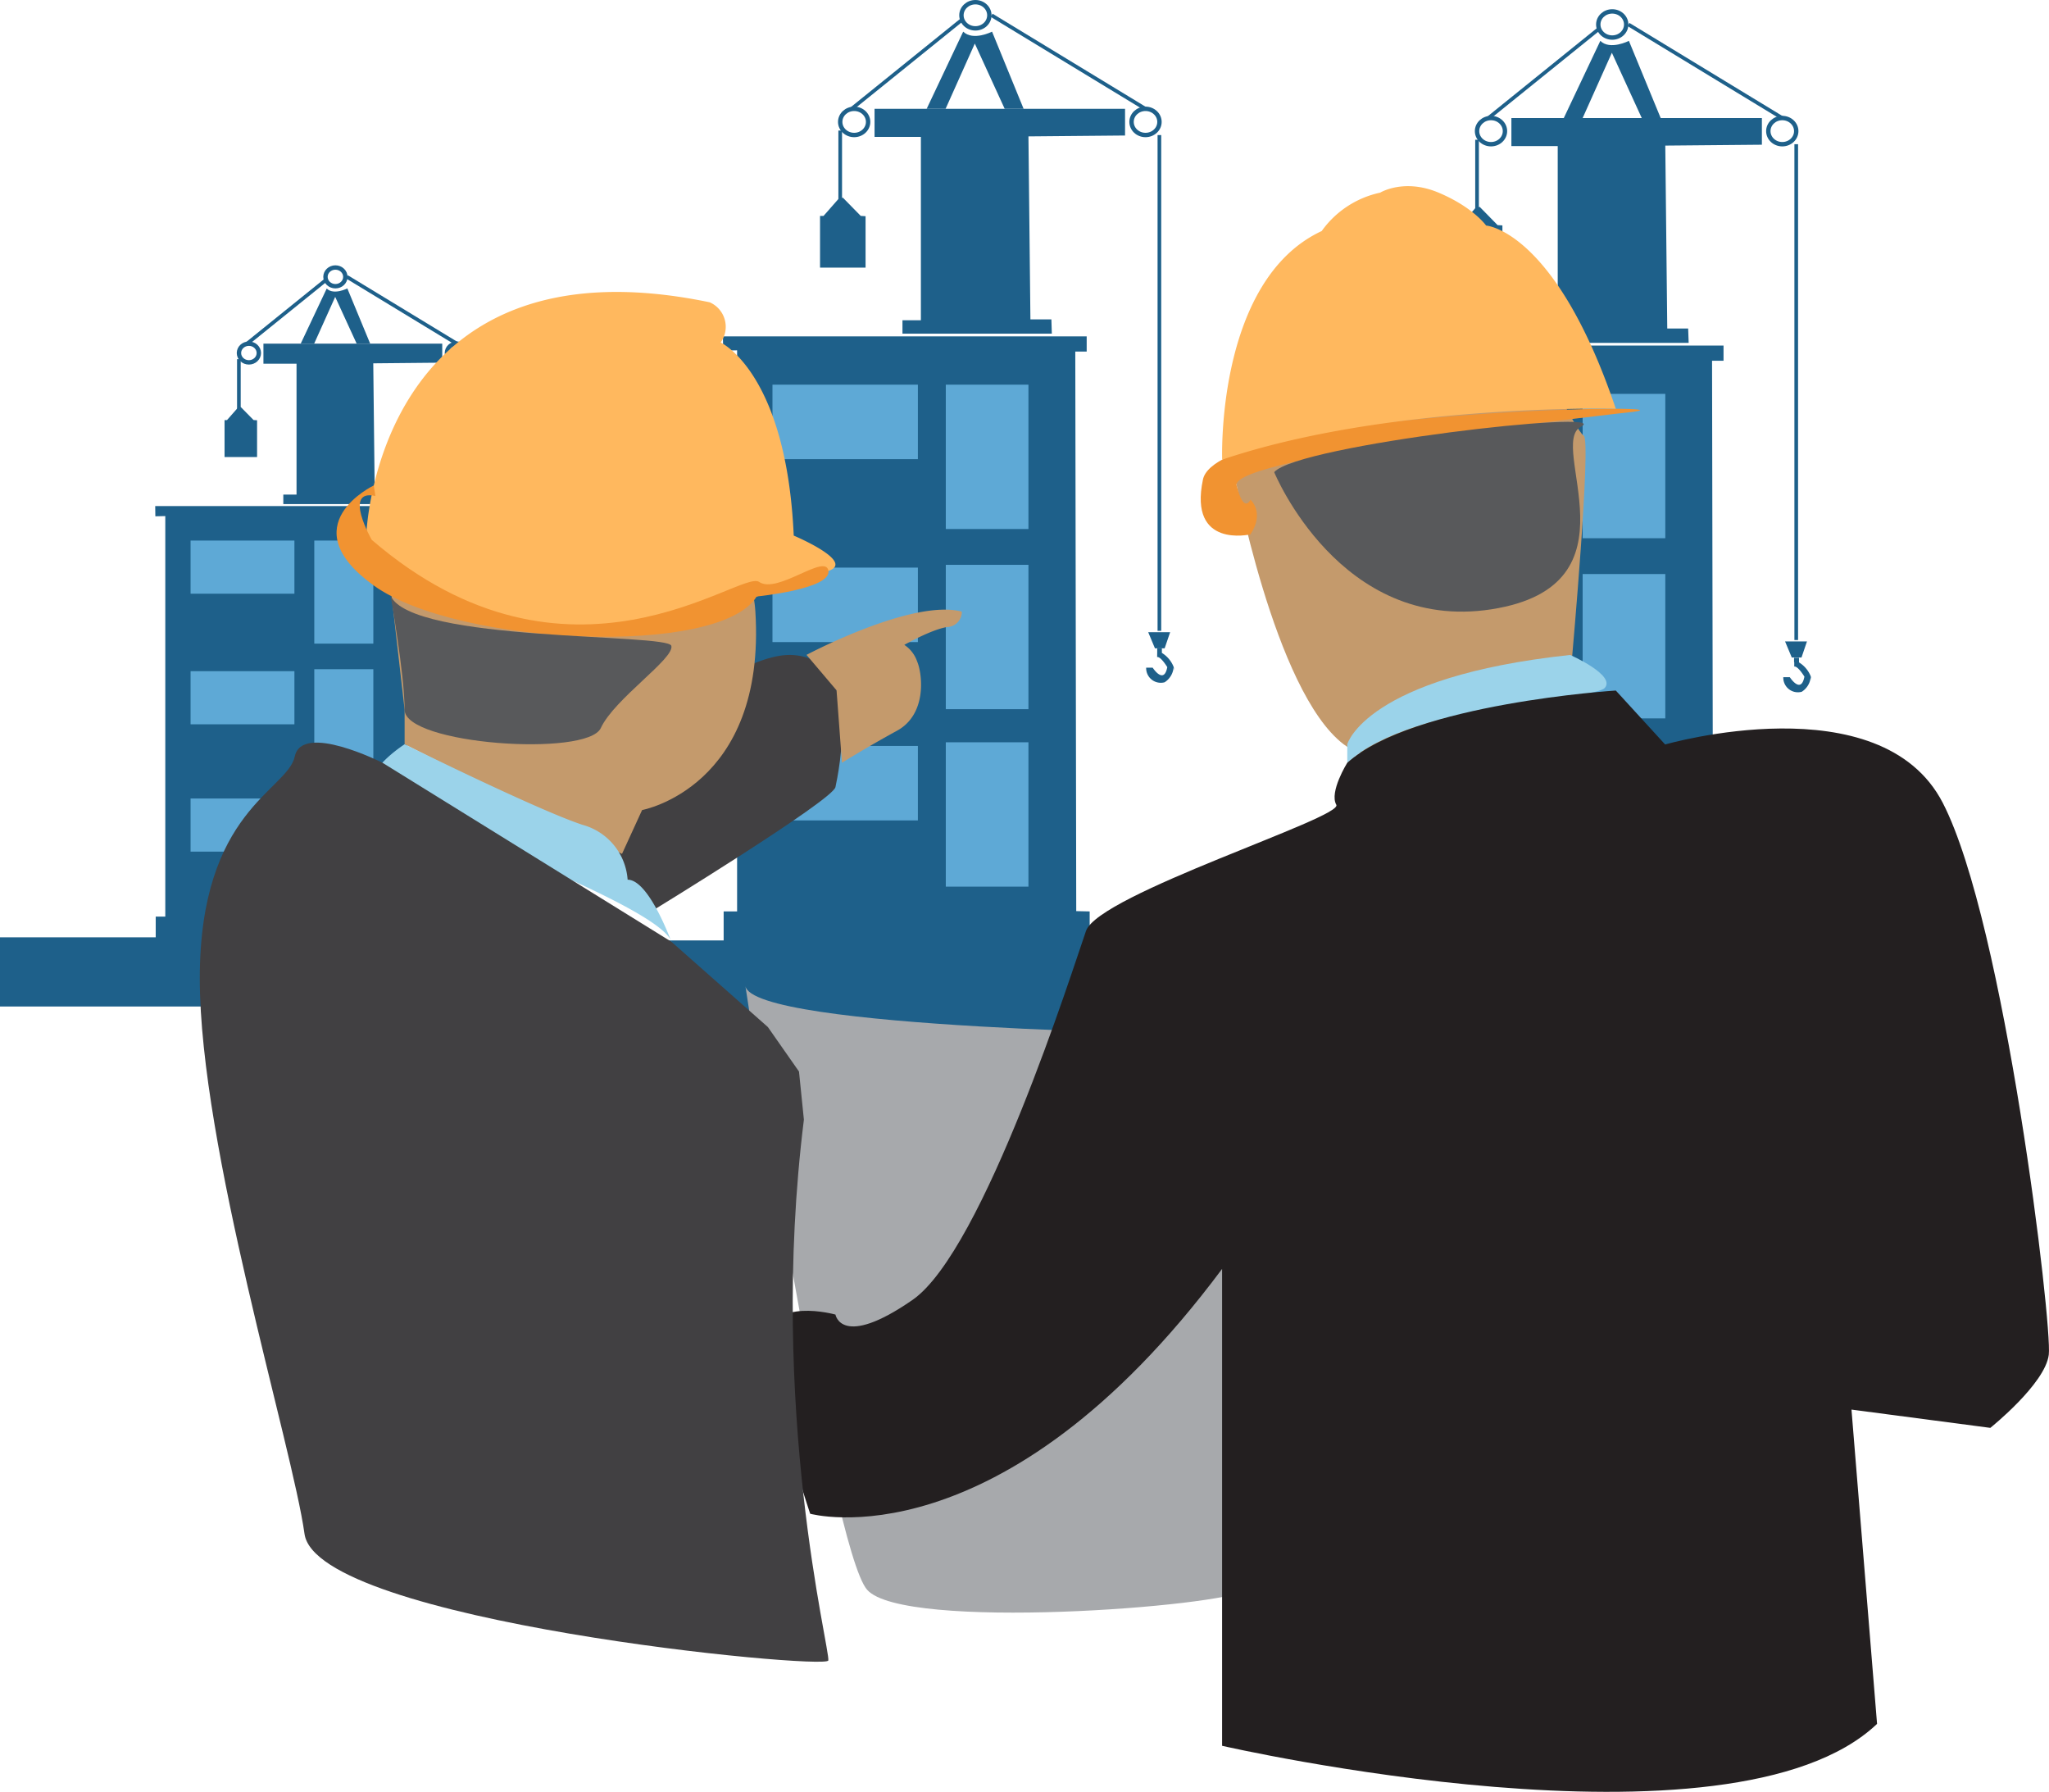 <svg xmlns="http://www.w3.org/2000/svg" viewBox="0 0 280.4 245.16"><defs><style>.cls-1{fill:#1e608a;}.cls-2{fill:#5ea9d6;}.cls-3,.cls-4{fill:none;stroke:#1e608a;stroke-miterlimit:10;}.cls-3{stroke-width:0.6px;}.cls-4{stroke-width:0.5px;}.cls-5{fill:#2980b9;}.cls-6{fill:#414042;}.cls-7{fill:#a7a9ac;}.cls-8{fill:#c49a6c;}.cls-9{fill:#9bd3ea;}.cls-10{fill:#f19331;}.cls-11{fill:#ffb85e;}.cls-12{fill:#58595b;}.cls-13{fill:#231f20;}</style></defs><g id="Layer_2" data-name="Layer 2"><g id="Layer_1-2" data-name="Layer 1"><g id="Layer_7" data-name="Layer 7"><polygon class="cls-1" points="100.87 48.1 100.87 124.7 99.03 124.7 99.03 128.67 69.18 128.67 69.18 141.93 154.85 141.93 154.85 128.67 149.12 128.85 149.12 124.7 147.28 124.66 147.15 48.1 148.71 48.1 148.71 46.02 98.93 46.02 98.96 47.97 100.87 47.93 100.87 48.1"/><rect class="cls-2" x="105.71" y="52.63" width="19.9" height="10.19"/><rect class="cls-2" x="105.71" y="77.66" width="19.9" height="10.19"/><rect class="cls-2" x="105.71" y="102.06" width="19.9" height="10.19"/><rect class="cls-2" x="129.43" y="52.63" width="11.31" height="19.75"/><rect class="cls-2" x="129.43" y="77.28" width="11.31" height="19.75"/><rect class="cls-2" x="129.43" y="101.56" width="11.31" height="19.75"/><polygon class="cls-1" points="123.5 45.65 123.5 43.82 126.02 43.82 126.02 18.73 119.68 18.73 119.68 14.89 153.96 14.89 153.96 18.54 140.74 18.66 141.01 43.7 143.88 43.7 143.94 45.65 123.5 45.65"/><path class="cls-1" d="M131.81,4.33l-5,10.56h2.59l4-8.93,4.09,8.93h2.59L135.76,4.33S133.18,5.65,131.81,4.33Z"/><ellipse class="cls-3" cx="116.89" cy="16.68" rx="1.91" ry="1.79"/><ellipse class="cls-3" cx="156.76" cy="16.68" rx="1.91" ry="1.79"/><ellipse class="cls-3" cx="133.48" cy="2.09" rx="1.91" ry="1.79"/><line class="cls-4" x1="116.54" y1="14.89" x2="131.57" y2="2.76"/><line class="cls-4" x1="135.7" y1="2.09" x2="156.76" y2="14.89"/><line class="cls-4" x1="114.98" y1="17.86" x2="114.98" y2="27.42"/><line class="cls-4" x1="158.66" y1="18.48" x2="158.66" y2="86.31"/><polyline class="cls-1" points="114.74 27.22 112.7 29.54 112.22 29.54 112.22 30.99 112.22 36.62 118.45 36.62 118.45 29.58 117.79 29.54 115.34 27.04"/><polygon class="cls-1" points="157.13 86.5 160.13 86.5 159.38 88.7 158.05 88.7 157.13 86.5"/><path class="cls-1" d="M158.36,89.33V88.7H159v.63a3.94,3.94,0,0,1,1.6,1.89c.24,1,0,.13,0,.13a2.66,2.66,0,0,1-1.23,2,2,2,0,0,1-2.52-2l.89,0s1.53,2.39,2-.07c0,0-.88-1.47-1.39-1.38Z"/><polygon class="cls-1" points="188.02 49.36 188.02 125.96 186.18 125.96 186.18 129.93 156.33 129.93 156.33 143.19 242 143.19 242 129.93 236.27 130.12 236.27 125.96 234.43 125.92 234.29 49.36 235.86 49.36 235.86 47.28 186.08 47.28 186.11 49.23 188.02 49.19 188.02 49.36"/><rect class="cls-5" x="192.86" y="53.89" width="19.9" height="10.19"/><rect class="cls-5" x="192.86" y="78.92" width="19.9" height="10.19"/><rect class="cls-5" x="192.86" y="103.32" width="19.9" height="10.19"/><rect class="cls-2" x="216.58" y="53.89" width="11.31" height="19.75"/><rect class="cls-2" x="216.58" y="78.54" width="11.31" height="19.75"/><rect class="cls-5" x="216.58" y="102.82" width="11.31" height="19.75"/><polygon class="cls-1" points="210.65 46.91 210.65 45.08 213.17 45.08 213.17 19.99 206.83 19.99 206.83 16.15 241.11 16.15 241.11 19.8 227.89 19.92 228.16 44.95 231.02 44.95 231.09 46.91 210.65 46.91"/><path class="cls-1" d="M219,5.59l-5,10.56h2.58l4-8.93,4.09,8.93h2.59L222.91,5.59S220.33,6.91,219,5.59Z"/><ellipse class="cls-3" cx="204.04" cy="17.94" rx="1.91" ry="1.79"/><ellipse class="cls-3" cx="243.9" cy="17.94" rx="1.91" ry="1.79"/><ellipse class="cls-3" cx="220.63" cy="3.35" rx="1.91" ry="1.79"/><line class="cls-4" x1="203.69" y1="16.15" x2="218.72" y2="4.02"/><line class="cls-4" x1="222.85" y1="3.35" x2="243.9" y2="16.15"/><line class="cls-4" x1="202.13" y1="19.12" x2="202.13" y2="28.68"/><line class="cls-4" x1="245.81" y1="19.73" x2="245.81" y2="87.57"/><polyline class="cls-1" points="201.89 28.48 199.84 30.8 199.37 30.8 199.37 32.25 199.37 37.88 205.6 37.88 205.6 30.84 204.94 30.8 202.49 28.3"/><polygon class="cls-1" points="244.28 87.76 247.28 87.76 246.53 89.96 245.2 89.96 244.28 87.76"/><path class="cls-1" d="M245.51,90.59V90h.68v.63a3.94,3.94,0,0,1,1.6,1.89c.24,1,0,.13,0,.13a2.66,2.66,0,0,1-1.23,2,2,2,0,0,1-2.52-2l.89,0s1.53,2.39,2-.07c0,0-.88-1.47-1.39-1.38v-.6Z"/><polygon class="cls-1" points="22.62 70.72 22.62 125.41 21.31 125.41 21.31 128.24 0 128.24 0 137.71 61.16 137.71 61.16 128.24 57.07 128.38 57.07 125.41 55.75 125.38 55.66 70.72 56.78 70.72 56.78 69.24 21.24 69.24 21.26 70.64 22.62 70.61 22.62 70.72"/><rect class="cls-2" x="26.08" y="73.96" width="14.21" height="7.27"/><rect class="cls-2" x="26.08" y="91.83" width="14.21" height="7.27"/><rect class="cls-2" x="26.08" y="109.25" width="14.21" height="7.27"/><rect class="cls-2" x="43.01" y="73.96" width="8.08" height="14.1"/><rect class="cls-2" x="43.01" y="91.56" width="8.08" height="14.1"/><rect class="cls-5" x="43.01" y="108.89" width="8.08" height="14.1"/><polygon class="cls-1" points="38.77 68.97 38.77 67.67 40.58 67.67 40.58 49.76 36.05 49.76 36.05 47.02 60.52 47.02 60.52 49.62 51.08 49.71 51.28 67.58 53.32 67.58 53.37 68.97 38.77 68.97"/><path class="cls-1" d="M44.71,39.48,41.16,47H43l2.87-6.38L48.8,47h1.85l-3.12-7.54S45.68,40.42,44.71,39.48Z"/><ellipse class="cls-3" cx="34.06" cy="48.3" rx="1.36" ry="1.28"/><ellipse class="cls-3" cx="62.52" cy="48.3" rx="1.36" ry="1.28"/><ellipse class="cls-3" cx="45.9" cy="37.88" rx="1.36" ry="1.28"/><line class="cls-4" x1="33.81" y1="47.02" x2="44.54" y2="38.36"/><line class="cls-4" x1="47.48" y1="37.88" x2="62.52" y2="47.02"/><line class="cls-4" x1="32.69" y1="49.14" x2="32.69" y2="55.96"/><line class="cls-4" x1="63.88" y1="49.58" x2="63.88" y2="98"/><polyline class="cls-1" points="32.52 55.82 31.06 57.48 30.73 57.48 30.73 58.51 30.73 62.53 35.18 62.53 35.18 57.5 34.7 57.47 32.95 55.69"/><polygon class="cls-1" points="62.78 98.14 64.93 98.14 64.39 99.71 63.44 99.71 62.78 98.14"/><path class="cls-1" d="M63.66,100.16v-.45h.49v.45a2.83,2.83,0,0,1,1.14,1.35c.17.74,0,.09,0,.09a1.89,1.89,0,0,1-.88,1.41,1.46,1.46,0,0,1-1.8-1.41l.64,0s1.09,1.7,1.41-.05c0,0-.64-1-1-1v-.43Z"/></g><g id="Layer_3" data-name="Layer 3"><g id="Layer_6" data-name="Layer 6"><path class="cls-6" d="M88.87,124.86s25.08-15.34,25.46-17.17,3.87-17.83-6.13-18.08S75,111.75,75,111.75Z"/><path class="cls-7" d="M102,134.86s11.67,77,16.67,82.66,48.66,2.34,52,0-5-76-5-76S102.71,140.86,102,134.86Z"/><path class="cls-8" d="M110.37,89.6s14.5-7.71,21.25-5.92a2.07,2.07,0,0,1-2,2.11c-2.12.32-5.87,2.44-5.87,2.44a4.44,4.44,0,0,1,1.75,2.25c.75,1.75,1.37,7.25-2.75,9.5s-7.53,4.38-7.53,4.38l-.74-9.91Z"/></g><path class="cls-8" d="M168.87,64.6s5.5,30,15,37.23,31.25-11.72,31.25-11.72,2.67-29.89,1.61-30.5-6.36-11.5-6.36-11.5Z"/><path class="cls-8" d="M55.37,97.11v4.72l29.75,15,2.75-6s17-3.1,15.5-27.17-49.92-3.33-49.92-3.33"/></g><g id="Layer_4" data-name="Layer 4"><path class="cls-9" d="M184.37,101.83s2.5-9.22,30.5-12.22c0,0,6.25,2.75,4.75,4.5s-26.25,2-35.25,10.25Z"/><path class="cls-9" d="M55.37,101.83s-6.25,4-4,6.53,38.79,15.25,40.52,20.5-2.27-8.5-6-8.5a8.39,8.39,0,0,0-6.15-7.5C73.62,110.86,55.37,101.83,55.37,101.83Z"/></g><g id="Layer_2-2" data-name="Layer 2"><path class="cls-10" d="M171.12,73.11s-8.5,2-6.5-7.5,69-10.5,58.75-9.25c0,0-55.14,6.06-54.14,10.06s1.89,1.94,1.89,1.94S173.12,70.11,171.12,73.11Z"/><path class="cls-11" d="M167.25,62.89s-.88-24.53,13.62-31.28a13.21,13.21,0,0,1,8-5.25s3.25-2,8,0,6.5,4.5,6.5,4.5,9.5.63,17.75,25.07C221.12,55.93,190.12,55.17,167.25,62.89Z"/><path class="cls-11" d="M50.12,73.28s1.25-41.42,47-31.92a3.66,3.66,0,0,1,1.5,5.5s9,4.1,10,26.42c0,0,8.5,3.58,4.75,4.83S69.12,97.46,50.12,73.28Z"/><path class="cls-10" d="M51.15,66.42s-11.46,5.44,0,13.69,47.33,9.82,52.4,1.5c0,0,10.19-1,9.82-3.5s-7,3.25-9.5,1.5-26,17.5-53-5.75c0,0-4-7,.5-6"/><path class="cls-12" d="M174.37,64.6s9,22,29.75,18.76,7.5-22.57,12.25-25S177.62,60.85,174.37,64.6Z"/><path class="cls-12" d="M53.45,81.5s1.92,10.86,1.92,15.61,25,6.5,26.85,2.5,10.12-9.51,9.65-11.25S56.27,87.9,53.45,81.5Z"/></g><g id="Layer_5" data-name="Layer 5"><path class="cls-13" d="M184.37,104.36s-2.5,4-1.5,5.75-32.5,12.25-34.25,17.25-14,43.75-23.75,50.5-10.54,2-10.54,2-9-2.5-9.21,3.5,5.75,23.75,5.75,23.75,26,7.25,56.37-33.5v65.25s69.63,16,89.63-3l-3.5-43,19,2.5s7.5-6,8-10-6-59-14.5-75.5-38-8-38-8l-6.75-7.38S193.37,96.23,184.37,104.36Z"/><path class="cls-6" d="M52.34,104.36s-11-5.57-12-.87-13,7.37-13,30.37,12.67,64,14.33,76,71.36,18.67,71.68,17.33-8.27-34.33-3.34-74l-.67-6.58-4.26-6.09L91.89,128.86Z"/></g></g></g></svg>